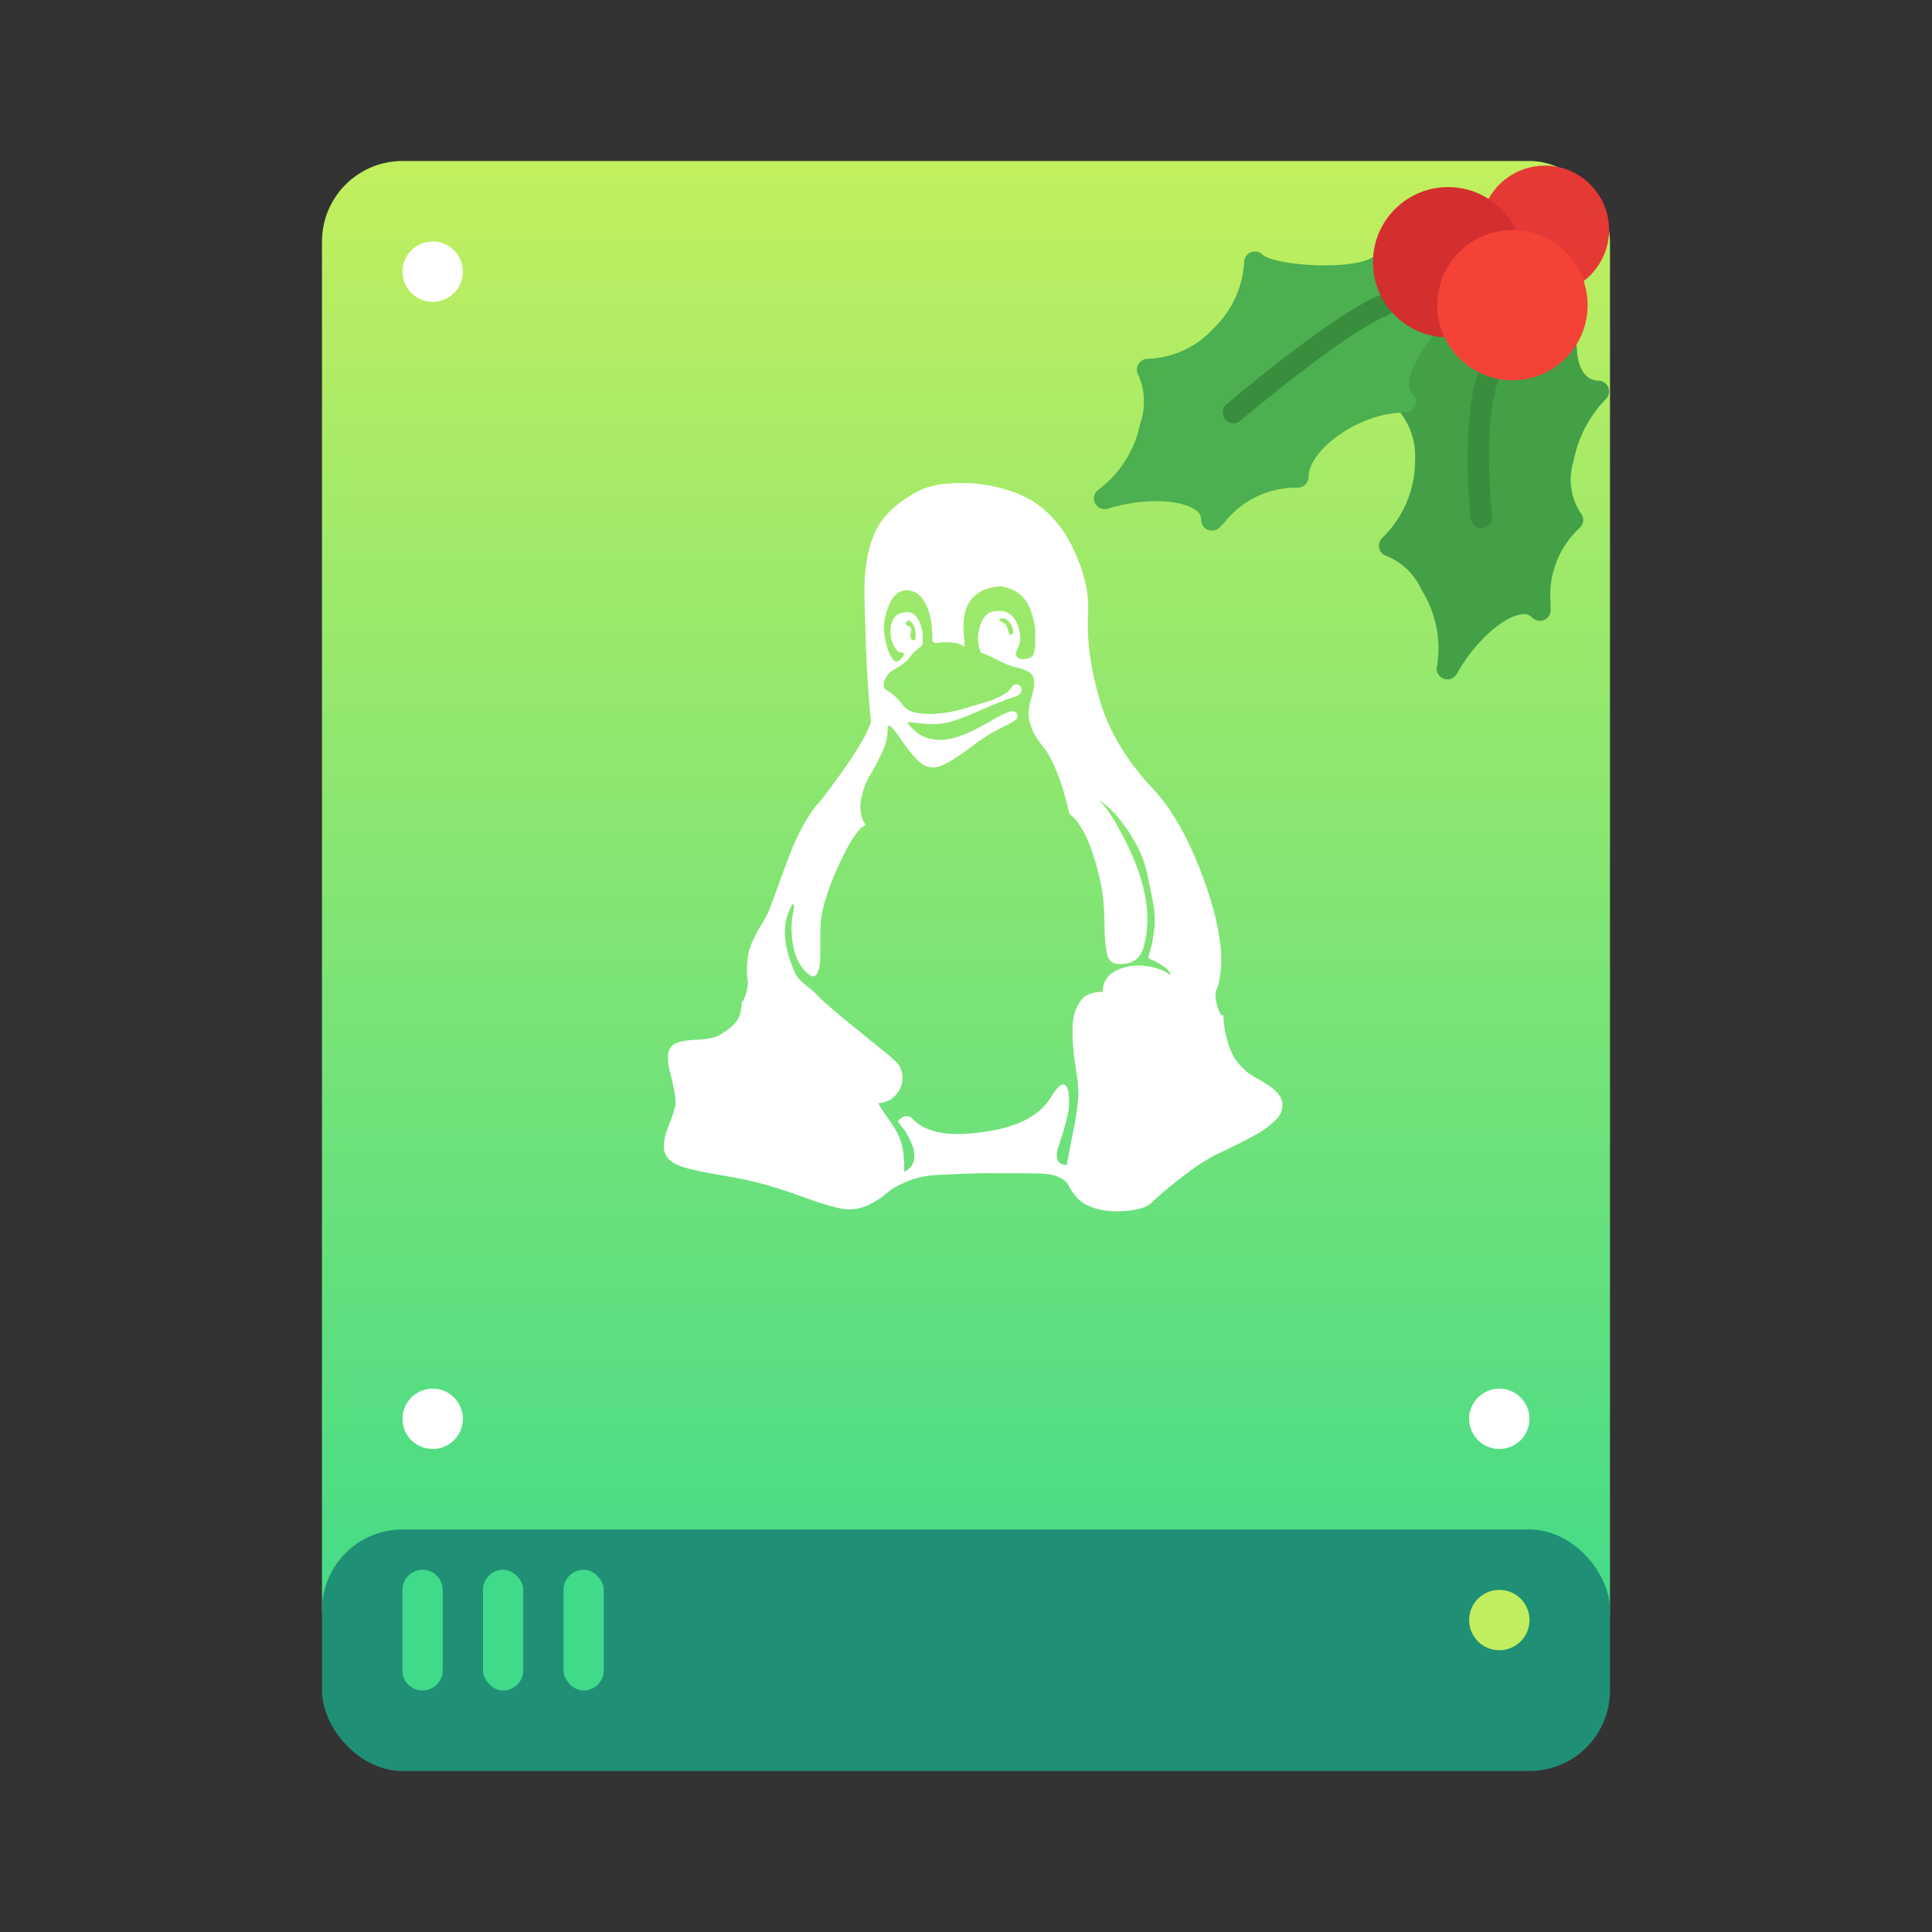 <?xml version="1.0" encoding="UTF-8" standalone="no"?>
<svg
   xmlns:dc="http://purl.org/dc/elements/1.1/"
   xmlns:cc="http://creativecommons.org/ns#"
   xmlns:rdf="http://www.w3.org/1999/02/22-rdf-syntax-ns#"
   xmlns:svg="http://www.w3.org/2000/svg"
   xmlns="http://www.w3.org/2000/svg"
   xmlns:sodipodi="http://sodipodi.sourceforge.net/DTD/sodipodi-0.dtd"
   xmlns:inkscape="http://www.inkscape.org/namespaces/inkscape"
   width="48px"
   height="48px"
   viewBox="0 0 48 48"
   version="1.1"
   id="svg35"
   sodipodi:docname="drive-harddisk-linux.svg"
   inkscape:version="0.92.3 (2405546, 2018-03-11)">
  <rect x="0" y="0" width="48" height="48" fill="#333333" stroke="none"/>
  <sodipodi:namedview
     pagecolor="#ffffff"
     bordercolor="#666666"
     borderopacity="1"
     objecttolerance="10"
     gridtolerance="10"
     guidetolerance="10"
     inkscape:pageopacity="0"
     inkscape:pageshadow="2"
     inkscape:window-width="711"
     inkscape:window-height="480"
     id="namedview37"
     showgrid="false"
     inkscape:zoom="13.906433"
     inkscape:cx="35.207857"
     inkscape:cy="33.177669"
     inkscape:window-x="0"
     inkscape:window-y="0"
     inkscape:window-maximized="0"
     inkscape:current-layer="svg35" />
  <!-- Generator: Sketch 39.1 (31720) - http://www.bohemiancoding.com/sketch -->
  <title
     id="title2">drive-harddisk-linux-48px</title>
  <desc
     id="desc4">Created with Sketch.</desc>
  <defs
     id="defs11">
    <linearGradient
       x1="51.97%"
       y1="0%"
       x2="51.97%"
       y2="100%"
       id="linearGradient-1">
      <stop
         stop-color="#C2EF5E"
         offset="0%"
         id="stop6" />
      <stop
         stop-color="#3EDA8A"
         offset="100%"
         id="stop8" />
    </linearGradient>
  </defs>
  <g
     id="g33"
     stroke="none"
     stroke-width="1"
     fill="none"
     fill-rule="evenodd">
    <g
       id="drive-harddisk-linux-48px">
      <g
         id="Group"
         transform="translate(8, 4)">
        <rect
           id="Rectangle-11"
           fill="url(#linearGradient-1)"
           x="0"
           y="0"
           width="32"
           height="38"
           rx="2" />
        <circle
           id="Oval-7"
           fill="#FFFFFF"
           cx="29.25"
           cy="2.75"
           r="0.75" />
        <rect
           id="rect15"
           fill="#1F9075"
           transform="translate(16, 37) rotate(180) translate(-16, -37) "
           x="0"
           y="34"
           width="32"
           height="6"
           rx="2" />
        <circle
           id="circle17"
           fill="#FFFFFF"
           cx="2.75"
           cy="2.75"
           r="0.75" />
        <circle
           id="circle19"
           fill="#FFFFFF"
           cx="2.75"
           cy="31.25"
           r="0.75" />
        <circle
           id="circle21"
           fill="#FFFFFF"
           cx="29.25"
           cy="31.25"
           r="0.75" />
        <circle
           id="circle23"
           fill="#C0EE5E"
           cx="29.25"
           cy="36.25"
           r="0.75" />
        <path
           d="M2,35.495 C2,35.222 2.232,35 2.5,35 L2.5,35 C2.776,35 3,35.227 3,35.507 L3,36.178 L3,37.502 C3,37.777 2.768,38 2.5,38 L2.5,38 C2.224,38 2,37.784 2,37.505 L2,35.495 Z"
           id="Rectangle"
           fill="#3FDA8A" />
        <rect
           id="rect26"
           fill="#3FDA8A"
           x="4"
           y="35"
           width="1"
           height="3"
           rx="0.5" />
        <rect
           id="rect28"
           fill="#3FDA8A"
           x="6"
           y="35"
           width="1"
           height="3"
           rx="0.5" />
      </g>
      <path
         d="M29.081,24.229 C29.081,24.108 28.896,23.966 28.526,23.805 C28.553,23.704 28.578,23.611 28.601,23.527 C28.625,23.443 28.642,23.355 28.652,23.265 C28.662,23.174 28.672,23.101 28.682,23.048 C28.692,22.994 28.694,22.918 28.687,22.82 C28.681,22.723 28.677,22.657 28.677,22.623 C28.677,22.59 28.665,22.516 28.642,22.401 C28.618,22.287 28.605,22.218 28.601,22.194 C28.598,22.171 28.581,22.087 28.551,21.942 C28.521,21.797 28.502,21.708 28.495,21.674 C28.428,21.351 28.27,21.004 28.021,20.634 C27.772,20.264 27.529,20.011 27.294,19.877 C27.455,20.011 27.647,20.291 27.869,20.715 C28.455,21.806 28.637,22.741 28.415,23.522 C28.341,23.791 28.172,23.933 27.91,23.946 C27.701,23.973 27.571,23.911 27.521,23.759 C27.47,23.608 27.444,23.327 27.44,22.916 C27.437,22.506 27.398,22.145 27.324,21.836 C27.263,21.573 27.198,21.341 27.127,21.139 C27.056,20.937 26.991,20.784 26.93,20.68 C26.87,20.575 26.818,20.493 26.774,20.432 C26.73,20.372 26.686,20.321 26.642,20.281 C26.599,20.24 26.573,20.217 26.567,20.21 C26.473,19.793 26.368,19.446 26.254,19.17 C26.139,18.894 26.04,18.706 25.956,18.605 C25.872,18.504 25.793,18.392 25.719,18.271 C25.644,18.15 25.594,18.016 25.567,17.867 C25.54,17.726 25.56,17.546 25.628,17.327 C25.695,17.108 25.71,16.942 25.673,16.827 C25.636,16.713 25.486,16.629 25.224,16.575 C25.123,16.555 24.973,16.494 24.774,16.393 C24.576,16.292 24.456,16.238 24.416,16.232 C24.362,16.225 24.325,16.137 24.305,15.969 C24.285,15.801 24.312,15.629 24.386,15.454 C24.46,15.279 24.581,15.188 24.749,15.181 C24.998,15.161 25.17,15.262 25.264,15.484 C25.358,15.706 25.372,15.902 25.305,16.07 C25.23,16.198 25.224,16.287 25.284,16.338 C25.345,16.388 25.446,16.39 25.587,16.343 C25.675,16.316 25.719,16.195 25.719,15.979 L25.719,15.606 C25.685,15.404 25.639,15.235 25.582,15.101 C25.525,14.966 25.454,14.863 25.37,14.793 C25.286,14.722 25.207,14.671 25.133,14.641 C25.059,14.611 24.968,14.586 24.86,14.565 C24.14,14.619 23.84,15.07 23.962,15.919 C23.962,16.02 23.958,16.07 23.951,16.07 C23.891,16.009 23.792,15.974 23.654,15.964 C23.516,15.954 23.404,15.956 23.32,15.969 C23.236,15.983 23.184,15.966 23.164,15.919 C23.171,15.535 23.117,15.232 23.002,15.01 C22.888,14.788 22.736,14.673 22.548,14.666 C22.366,14.66 22.226,14.752 22.129,14.944 C22.031,15.136 21.976,15.336 21.962,15.545 C21.955,15.646 21.967,15.77 21.998,15.919 C22.028,16.067 22.072,16.193 22.129,16.297 C22.186,16.402 22.238,16.447 22.285,16.434 C22.353,16.413 22.407,16.366 22.447,16.292 C22.474,16.232 22.45,16.205 22.376,16.211 C22.329,16.211 22.277,16.163 22.22,16.065 C22.162,15.967 22.13,15.855 22.124,15.727 C22.117,15.579 22.147,15.454 22.215,15.353 C22.282,15.252 22.396,15.205 22.558,15.212 C22.672,15.212 22.763,15.282 22.831,15.424 C22.898,15.565 22.93,15.696 22.927,15.818 C22.923,15.939 22.918,16.013 22.911,16.04 C22.763,16.141 22.659,16.238 22.598,16.333 C22.545,16.413 22.452,16.492 22.321,16.57 C22.189,16.647 22.12,16.689 22.114,16.696 C22.026,16.79 21.974,16.881 21.957,16.969 C21.94,17.056 21.966,17.117 22.033,17.15 C22.127,17.204 22.211,17.27 22.285,17.347 C22.359,17.425 22.413,17.489 22.447,17.539 C22.481,17.59 22.543,17.633 22.634,17.67 C22.725,17.708 22.844,17.729 22.992,17.736 C23.309,17.75 23.652,17.699 24.022,17.585 C24.036,17.578 24.113,17.554 24.254,17.514 C24.396,17.474 24.512,17.438 24.603,17.408 C24.694,17.378 24.793,17.334 24.901,17.277 C25.008,17.219 25.079,17.161 25.113,17.1 C25.173,17.006 25.241,16.979 25.315,17.019 C25.348,17.039 25.37,17.068 25.38,17.105 C25.39,17.142 25.38,17.182 25.35,17.226 C25.32,17.27 25.264,17.302 25.183,17.322 C25.049,17.363 24.859,17.435 24.613,17.539 C24.367,17.644 24.214,17.709 24.153,17.736 C23.857,17.864 23.622,17.941 23.447,17.968 C23.278,18.002 23.012,17.995 22.649,17.948 C22.582,17.935 22.551,17.941 22.558,17.968 C22.565,17.995 22.622,18.059 22.73,18.16 C22.898,18.315 23.123,18.389 23.406,18.382 C23.521,18.376 23.642,18.352 23.77,18.312 C23.898,18.271 24.019,18.224 24.133,18.17 C24.248,18.116 24.36,18.058 24.471,17.994 C24.583,17.93 24.684,17.872 24.774,17.822 C24.865,17.771 24.948,17.731 25.022,17.701 C25.096,17.67 25.155,17.662 25.199,17.676 C25.242,17.689 25.271,17.726 25.284,17.787 C25.284,17.8 25.281,17.815 25.274,17.832 C25.268,17.849 25.254,17.866 25.234,17.883 C25.214,17.899 25.193,17.915 25.173,17.928 C25.153,17.941 25.124,17.958 25.087,17.978 C25.05,17.999 25.02,18.014 24.997,18.024 C24.973,18.034 24.939,18.051 24.896,18.074 C24.852,18.098 24.82,18.113 24.8,18.12 C24.611,18.214 24.384,18.362 24.118,18.564 C23.852,18.766 23.628,18.911 23.447,18.998 C23.265,19.086 23.1,19.089 22.952,19.008 C22.81,18.934 22.598,18.689 22.316,18.271 C22.168,18.063 22.083,17.989 22.063,18.049 C22.056,18.069 22.053,18.103 22.053,18.15 C22.053,18.318 22.003,18.509 21.902,18.721 C21.801,18.933 21.701,19.12 21.604,19.281 C21.506,19.443 21.435,19.638 21.392,19.867 C21.348,20.096 21.387,20.308 21.508,20.503 C21.353,20.543 21.143,20.846 20.877,21.412 C20.611,21.977 20.451,22.452 20.397,22.835 C20.384,22.957 20.379,23.189 20.382,23.532 C20.385,23.876 20.367,24.074 20.326,24.128 C20.273,24.29 20.175,24.3 20.034,24.158 C19.818,23.95 19.697,23.633 19.67,23.209 C19.657,23.021 19.67,22.832 19.71,22.644 C19.737,22.516 19.734,22.455 19.7,22.462 L19.66,22.512 C19.418,22.95 19.451,23.509 19.761,24.189 C19.795,24.269 19.879,24.364 20.013,24.471 C20.148,24.579 20.229,24.646 20.256,24.673 C20.39,24.828 20.74,25.133 21.306,25.587 C21.871,26.041 22.184,26.299 22.245,26.36 C22.353,26.461 22.412,26.588 22.422,26.743 C22.432,26.898 22.385,27.043 22.28,27.177 C22.176,27.312 22.023,27.39 21.821,27.41 C21.875,27.511 21.972,27.66 22.114,27.859 C22.255,28.058 22.349,28.239 22.396,28.404 C22.444,28.569 22.467,28.807 22.467,29.116 C22.777,28.955 22.8,28.645 22.538,28.187 C22.511,28.133 22.476,28.08 22.432,28.026 C22.388,27.972 22.356,27.931 22.336,27.904 C22.316,27.878 22.309,27.857 22.316,27.844 C22.336,27.81 22.38,27.778 22.447,27.748 C22.514,27.718 22.582,27.726 22.649,27.773 C22.959,28.123 23.517,28.244 24.325,28.137 C25.22,28.036 25.816,27.743 26.112,27.258 C26.267,27.002 26.382,26.901 26.456,26.955 C26.536,26.996 26.57,27.171 26.557,27.48 C26.55,27.649 26.473,27.958 26.324,28.409 C26.264,28.564 26.244,28.69 26.264,28.788 C26.284,28.886 26.365,28.938 26.506,28.945 C26.526,28.817 26.575,28.557 26.653,28.167 C26.73,27.777 26.775,27.474 26.789,27.258 C26.802,27.117 26.78,26.869 26.723,26.516 C26.666,26.163 26.641,25.836 26.648,25.537 C26.654,25.237 26.732,25 26.88,24.825 C26.981,24.704 27.152,24.643 27.395,24.643 C27.401,24.394 27.518,24.215 27.743,24.108 C27.969,24 28.213,23.965 28.475,24.002 C28.738,24.039 28.94,24.114 29.081,24.229 L29.081,24.229 Z M22.74,15.878 C22.76,15.764 22.752,15.663 22.714,15.575 C22.677,15.488 22.639,15.437 22.598,15.424 C22.538,15.41 22.507,15.434 22.507,15.494 C22.521,15.528 22.538,15.548 22.558,15.555 C22.625,15.555 22.649,15.606 22.629,15.706 C22.608,15.841 22.635,15.908 22.709,15.908 C22.73,15.908 22.74,15.898 22.74,15.878 L22.74,15.878 Z M25.173,15.717 C25.173,15.643 25.156,15.577 25.123,15.52 C25.089,15.462 25.052,15.42 25.012,15.393 C24.971,15.367 24.941,15.356 24.921,15.363 C24.827,15.37 24.803,15.393 24.85,15.434 C24.864,15.441 24.877,15.447 24.891,15.454 C24.985,15.481 25.045,15.585 25.072,15.767 C25.072,15.787 25.099,15.781 25.153,15.747 L25.173,15.717 Z M31.737,27.152 C31.811,27.236 31.851,27.317 31.858,27.395 C31.865,27.472 31.856,27.548 31.833,27.622 C31.809,27.696 31.757,27.77 31.676,27.844 C31.595,27.918 31.516,27.984 31.439,28.041 C31.361,28.098 31.26,28.16 31.136,28.228 C31.011,28.295 30.905,28.35 30.818,28.394 C30.73,28.438 30.623,28.49 30.495,28.551 C30.367,28.611 30.276,28.655 30.222,28.682 C29.966,28.81 29.679,28.998 29.359,29.247 C29.039,29.497 28.785,29.712 28.596,29.894 C28.482,30.001 28.253,30.067 27.91,30.091 C27.566,30.114 27.267,30.065 27.011,29.944 C26.89,29.884 26.791,29.805 26.713,29.707 C26.636,29.609 26.58,29.523 26.547,29.449 C26.513,29.375 26.439,29.31 26.324,29.253 C26.21,29.195 26.052,29.163 25.85,29.157 C25.554,29.15 25.116,29.147 24.537,29.147 C24.409,29.147 24.217,29.152 23.962,29.162 C23.706,29.172 23.511,29.18 23.376,29.187 C23.08,29.194 22.812,29.244 22.573,29.338 C22.334,29.433 22.154,29.534 22.033,29.641 C21.912,29.749 21.765,29.845 21.594,29.929 C21.422,30.013 21.242,30.052 21.053,30.045 C20.858,30.038 20.485,29.934 19.933,29.732 C19.381,29.53 18.889,29.385 18.458,29.298 C18.33,29.271 18.159,29.239 17.943,29.202 C17.728,29.165 17.56,29.135 17.438,29.111 C17.317,29.088 17.184,29.056 17.04,29.015 C16.895,28.975 16.782,28.926 16.701,28.869 C16.621,28.812 16.563,28.746 16.53,28.672 C16.462,28.517 16.486,28.293 16.6,28 C16.715,27.708 16.775,27.524 16.782,27.45 C16.789,27.342 16.775,27.208 16.742,27.046 C16.708,26.885 16.674,26.742 16.641,26.617 C16.607,26.493 16.592,26.37 16.595,26.248 C16.599,26.127 16.634,26.036 16.701,25.976 C16.796,25.895 16.987,25.848 17.277,25.834 C17.566,25.821 17.768,25.781 17.883,25.713 C18.085,25.592 18.226,25.474 18.307,25.36 C18.388,25.245 18.428,25.074 18.428,24.845 C18.428,25.037 18.606,24.542 18.579,24.38 C18.559,24.273 18.553,24.145 18.559,23.997 C18.566,23.801 18.6,23.626 18.66,23.472 C18.721,23.317 18.802,23.159 18.903,22.997 C19.004,22.835 19.078,22.694 19.125,22.573 C19.179,22.432 19.268,22.189 19.392,21.846 C19.517,21.503 19.616,21.24 19.69,21.058 C19.764,20.877 19.865,20.671 19.993,20.442 C20.121,20.213 20.252,20.032 20.387,19.897 C21.127,18.934 21.545,18.278 21.639,17.928 C21.558,17.174 21.504,16.131 21.478,14.798 C21.464,14.192 21.545,13.682 21.72,13.268 C21.895,12.854 22.252,12.502 22.79,12.213 C23.053,12.071 23.403,12.001 23.84,12.001 C24.197,11.994 24.554,12.039 24.911,12.137 C25.268,12.235 25.567,12.374 25.809,12.556 C26.193,12.839 26.501,13.248 26.733,13.783 C26.966,14.318 27.065,14.815 27.031,15.272 C26.998,15.912 27.099,16.632 27.334,17.433 C27.563,18.194 28.011,18.928 28.677,19.634 C29.047,20.032 29.382,20.58 29.682,21.28 C29.981,21.981 30.182,22.623 30.283,23.209 C30.337,23.539 30.353,23.823 30.333,24.062 C30.313,24.301 30.273,24.488 30.212,24.623 C30.151,24.757 30.3,25.299 30.394,25.219 C30.4,25.427 30.427,25.617 30.475,25.789 C30.522,25.961 30.57,26.097 30.621,26.198 C30.671,26.299 30.74,26.395 30.828,26.486 C30.915,26.577 30.986,26.641 31.04,26.678 C31.094,26.715 31.166,26.758 31.257,26.809 C31.348,26.859 31.404,26.891 31.424,26.905 C31.558,26.986 31.663,27.068 31.737,27.152 Z"
         id="Page-1"
         fill="#FFFFFF" />
    </g>
  </g>
  <g
     id="g1018"
     transform="matrix(0.025,0,0,0.025,27.177,4.097)"
     style="stroke-width:40.409">
    <path
       id="path942"
       d="m 508.709,232.816 c 4.267,-4.062 4.433,-10.814 0.371,-15.08 -1.953,-2.052 -4.643,-3.242 -7.475,-3.309 -21.589,-0.512 -21.589,-30.955 -21.589,-32.213 0.046,-3.935 -2.077,-7.576 -5.525,-9.472 L 371.387,115.995 c -3.813,-2.11 -8.526,-1.687 -11.904,1.067 l -82.645,67.392 c -4.11,3.364 -5.12,9.239 -2.368,13.781 l 25.771,42.667 c 0.482,0.783 1.063,1.5 1.728,2.133 12.109,13.958 18.294,32.09 17.237,50.539 0.05,29.076 -11.725,56.922 -32.619,77.141 -4.266,4.062 -4.432,10.814 -0.37,15.08 1.433,1.505 3.274,2.559 5.298,3.032 15.201,6.461 27.395,18.434 34.133,33.515 14.051,22.273 19.567,48.878 15.531,74.901 -1.866,5.588 1.151,11.63 6.738,13.496 4.881,1.63 10.231,-0.457 12.718,-4.963 17.237,-30.805 45.419,-56.811 64.192,-59.157 3.866,-0.868 7.906,0.336 10.667,3.179 4.062,4.267 10.814,4.433 15.08,0.371 2.052,-1.953 3.242,-4.643 3.309,-7.475 0,-2.133 0,-4.416 0,-6.997 -2.583,-28.224 8.183,-56.032 29.099,-75.157 4.271,-4.057 4.444,-10.809 0.387,-15.08 -0.001,-10e-4 -0.002,-0.002 -0.003,-0.003 -9.698,-15.237 -12.136,-33.99 -6.656,-51.2 4.419,-23.172 15.546,-44.536 31.999,-61.441 z"
       style="fill:#43a047;stroke-width:40.409"
       inkscape:connector-curvature="0" />
    <path
       id="path944"
       d="m 337.637,152.646 c -3.649,-3.038 -8.866,-3.299 -12.8,-0.64 L 293.84,105.478 c 0.491,-0.448 1.259,-0.747 1.728,-1.195 4.237,-4.092 4.355,-10.845 0.262,-15.083 -4.093,-4.238 -10.845,-4.355 -15.083,-0.262 -0.089,0.086 -0.176,0.173 -0.262,0.262 -16.939,16.939 -100.907,11.328 -113.067,-0.213 -4.234,-4.096 -10.987,-3.984 -15.083,0.249 -2.057,2.126 -3.138,5.01 -2.986,7.964 -1.579,24.527 -12.225,47.591 -29.867,64.704 -16.885,18.909 -40.794,30.054 -66.133,30.827 -5.891,0.003 -10.664,4.781 -10.662,10.672 0.001,2.075 0.607,4.105 1.744,5.84 6.543,15.171 7.115,32.255 1.6,47.829 -5.193,25.812 -19.544,48.876 -40.405,64.939 -5.191,2.785 -7.142,9.251 -4.357,14.442 2.417,4.505 7.689,6.661 12.57,5.142 33.749,-10.432 72.064,-9.792 87.296,1.451 3.409,2.043 5.51,5.711 5.547,9.685 -0.034,4.348 2.574,8.281 6.592,9.941 1.291,0.538 2.676,0.813 4.075,0.811 2.831,0.005 5.548,-1.115 7.552,-3.115 1.451,-1.451 3.072,-3.179 4.843,-5.077 17.553,-22.314 44.553,-35.107 72.939,-34.56 5.891,0 10.667,-4.776 10.667,-10.667 0,-26.432 49.643,-64 96,-64 5.891,0.011 10.675,-4.757 10.686,-10.648 0.005,-2.84 -1.123,-5.565 -3.134,-7.571 -12.117,-12.117 9.493,-45.781 21.867,-60.16 3.838,-4.465 3.332,-11.198 -1.132,-15.039 z"
       style="fill:#4caf50;stroke-width:40.409"
       inkscape:connector-curvature="0" />
    <g
       id="g950"
       style="stroke-width:40.409">
      <path
         id="path946"
         d="m 138.682,256.731 c -5.891,-0.011 -10.657,-4.796 -10.646,-10.687 0.006,-3.111 1.37,-6.064 3.734,-8.086 4.267,-3.605 104.064,-88.427 152.171,-108.416 5.467,-2.25 11.723,0.357 13.973,5.824 2.25,5.467 -0.357,11.723 -5.824,13.973 v 0 c -45.013,18.688 -145.472,104.064 -146.496,104.917 -1.938,1.617 -4.388,2.494 -6.912,2.475 z"
         style="fill:#388e3c;stroke-width:40.409"
         inkscape:connector-curvature="0" />
      <path
         id="path948"
         d="m 385.104,361.2 c -5.462,0.033 -10.066,-4.065 -10.667,-9.493 -0.448,-4.267 -11.115,-103.893 10.411,-152.619 1.99,-5.545 8.098,-8.426 13.643,-6.436 5.545,1.99 8.426,8.098 6.436,13.643 -0.163,0.455 -0.357,0.898 -0.58,1.326 -19.2,43.477 -8.811,140.672 -8.704,141.653 0.648,5.855 -3.573,11.127 -9.428,11.776 0,0 -10e-4,0 -10e-4,0 z"
         style="fill:#388e3c;stroke-width:40.409"
         inkscape:connector-curvature="0" />
    </g>
    <path
       id="path952"
       d="m 448.016,0.731 c -28.977,0.092 -54.276,19.642 -61.675,47.659 -1.091,4.114 0.368,8.482 3.712,11.115 l 76.651,60.288 c 1.885,1.483 4.215,2.287 6.613,2.283 1.774,-0.005 3.52,-0.452 5.077,-1.301 C 509.44,104.076 521.07,65.371 504.371,34.325 493.219,13.59 471.559,0.678 448.016,0.731 Z"
       style="fill:#e53935;stroke-width:40.409"
       inkscape:connector-curvature="0" />
    <circle
       id="circle954"
       r="74.667"
       cy="96.731"
       cx="352.016"
       style="fill:#d32f2f;stroke-width:40.409" />
    <circle
       id="circle956"
       r="74.667"
       cy="139.398"
       cx="416.016"
       style="fill:#f44336;stroke-width:40.409" />
    <g
       id="g958"
       style="stroke-width:40.409" />
    <g
       id="g960"
       style="stroke-width:40.409" />
    <g
       id="g962"
       style="stroke-width:40.409" />
    <g
       id="g964"
       style="stroke-width:40.409" />
    <g
       id="g966"
       style="stroke-width:40.409" />
    <g
       id="g968"
       style="stroke-width:40.409" />
    <g
       id="g970"
       style="stroke-width:40.409" />
    <g
       id="g972"
       style="stroke-width:40.409" />
    <g
       id="g974"
       style="stroke-width:40.409" />
    <g
       id="g976"
       style="stroke-width:40.409" />
    <g
       id="g978"
       style="stroke-width:40.409" />
    <g
       id="g980"
       style="stroke-width:40.409" />
    <g
       id="g982"
       style="stroke-width:40.409" />
    <g
       id="g984"
       style="stroke-width:40.409" />
    <g
       id="g986"
       style="stroke-width:40.409" />
  </g>
</svg>
